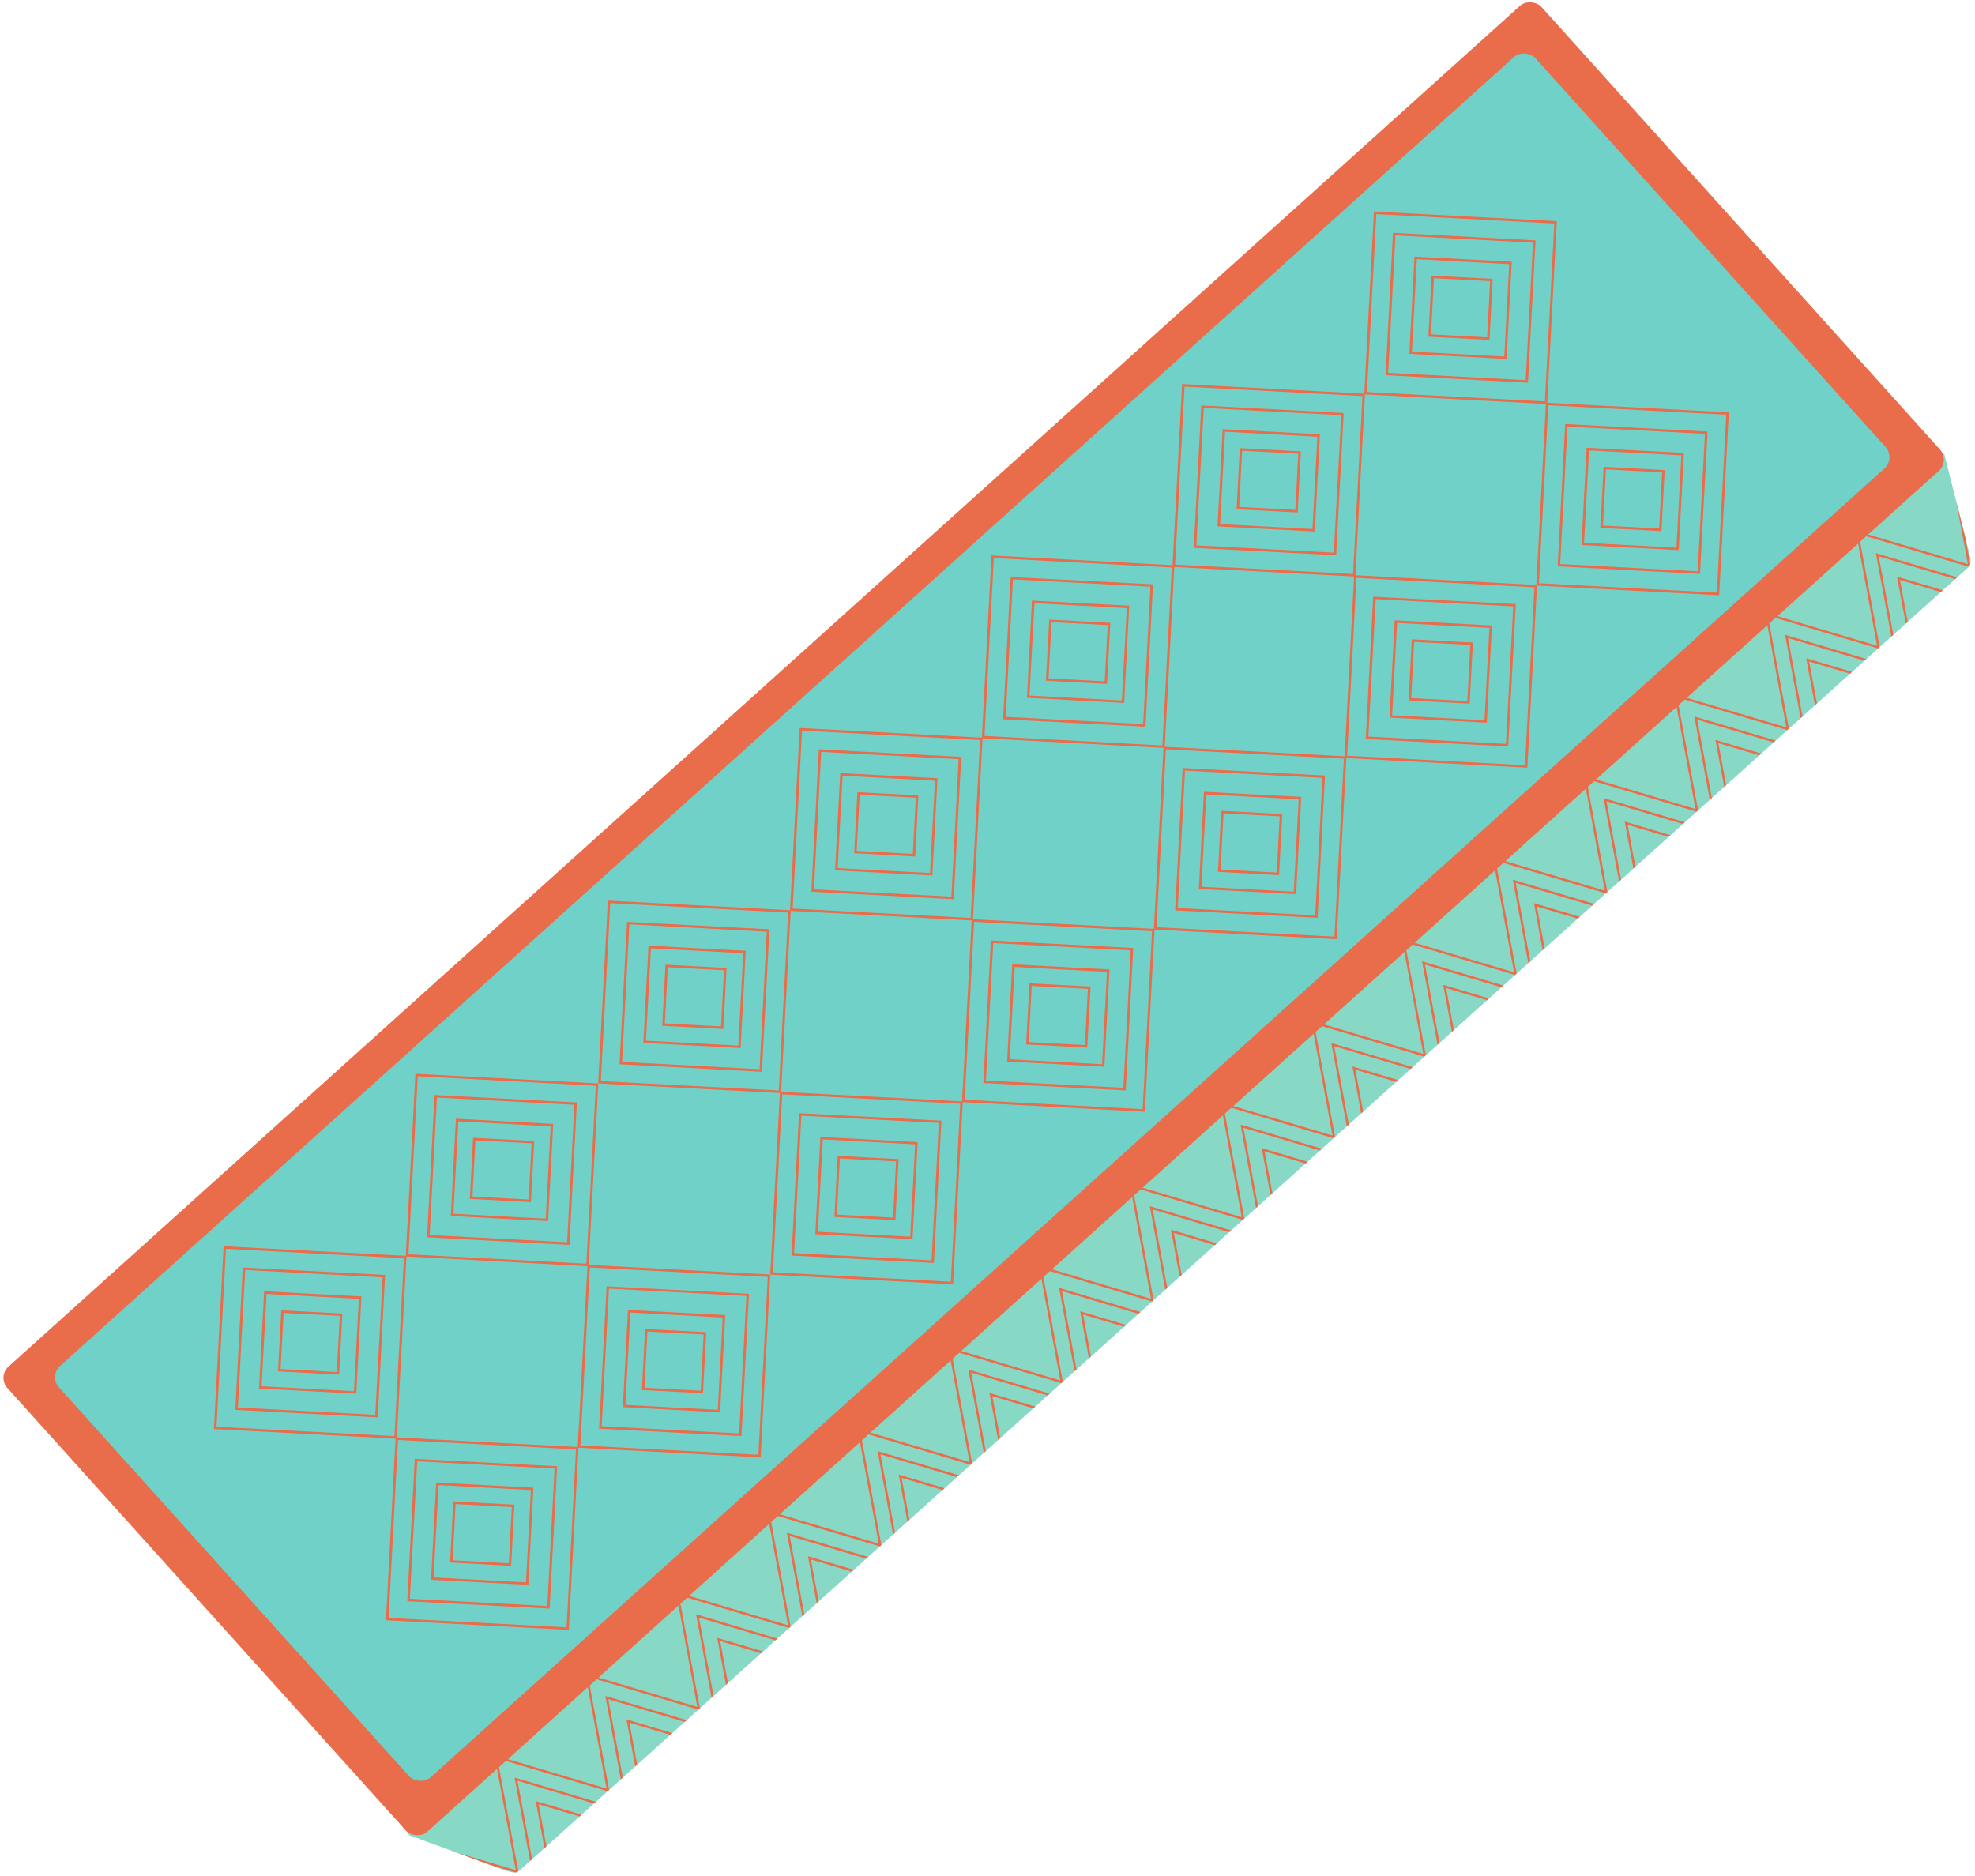<svg viewBox="0 0 800 760" xmlns="http://www.w3.org/2000/svg" xmlns:xlink="http://www.w3.org/1999/xlink"><clipPath id="a"><path d="m796.77 230.3-586 527.19a5.65 5.65 0 0 1 -8-.42l-36.91-13.56a5.65 5.65 0 0 1 .42-8l613.34-551.75a5.65 5.65 0 0 1 8 .42l9.6 38.14a5.66 5.66 0 0 1 -.45 7.98z"/></clipPath><path d="m796.77 230.3-586 527.19c-1.75 1.51-2.65 1.5-8-.42l-36.91-13.56a5.65 5.65 0 0 1 .42-8l613.34-551.75a5.65 5.65 0 0 1 8 .42l9.6 38.14c.97 3.84 1.87 5.89-.45 7.98z" fill="#87d8c5"/><g clip-path="url(#a)" fill="#e96d4b"><path d="m687.99 329.07-45.41-13.51 8.65 46.58-45.41-13.51 8.65 46.58-45.42-13.51 8.65 46.58-45.41-13.51 8.65 46.58-45.41-13.51 8.65 46.58-45.41-13.51 8.65 46.58-45.41-13.52 8.65 46.58-45.41-13.51 8.65 46.58-45.4-13.51 8.65 46.58-45.41-13.52 8.65 46.58-45.41-13.51 8.66 46.58-45.41-13.52 8.65 46.59-45.41-13.52 8.65 46.58-46.13-13.72.26-.89 44.69 13.3-8.65-46.58 45.41 13.52-8.65-46.58 45.41 13.51-8.65-46.58 45.41 13.51-8.66-46.58 45.41 13.52-8.65-46.58 45.41 13.51-8.66-46.58 45.42 13.52-8.66-46.59 45.42 13.52-8.66-46.58 45.41 13.51-8.65-46.58 45.42 13.51-8.65-46.58 45.41 13.51-8.65-46.58 45.41 13.51-8.65-46.58 45.41 13.51-8.65-46.58 45.41 13.51-8.65-46.58 45.42 13.51-8.65-46.59 45.41 13.52-8.65-46.59 45.42 13.51-8.51-45.85.91-.17 8.78 47.32-45.42-13.5 8.65 46.58-45.42-13.51 8.65 46.59-45.41-13.51z"/><path d="m696.14 338.13-45.41-13.51 8.65 46.58-45.41-13.51 8.65 46.58-45.41-13.51 8.65 46.58-45.41-13.51 8.65 46.58-45.42-13.51 8.65 46.58-45.41-13.51 8.65 46.58-45.4-13.51 8.65 46.58-45.42-13.52 8.66 46.59-45.41-13.52 8.65 46.58-45.41-13.51 8.66 46.58-45.42-13.52 8.66 46.58-45.41-13.51 8.65 46.58-45.41-13.52 8.65 46.59-46.13-13.73.26-.88 44.69 13.3-8.65-46.58 45.41 13.51-8.65-46.58 45.41 13.51-8.65-46.58 45.41 13.52-8.66-46.58 45.41 13.51-8.65-46.58 45.41 13.52-8.65-46.58 45.41 13.51-8.65-46.58 45.41 13.51-8.65-46.58 45.41 13.52-8.65-46.59 45.41 13.51-8.65-46.58 45.41 13.52-8.65-46.59 45.41 13.51-8.65-46.58 45.42 13.51-8.66-46.58 45.41 13.51-8.65-46.58 45.42 13.51-8.65-46.58 45.41 13.51-8.64-46.59 45.41 13.51-8.5-45.85.9-.17 8.78 47.33-45.42-13.51 8.65 46.59-45.41-13.51 8.64 46.58-45.41-13.51z"/><path d="m704.7 347.65-45.41-13.51 8.65 46.58-45.41-13.51 8.65 46.58-45.41-13.51 8.65 46.58-45.41-13.51 8.65 46.58-45.42-13.51 8.65 46.58-45.41-13.51 8.66 46.58-45.41-13.52 8.65 46.58-45.41-13.51 8.65 46.58-45.41-13.51 8.65 46.58-45.41-13.52 8.66 46.58-45.41-13.51 8.65 46.58-45.41-13.52 8.65 46.59-45.41-13.52 8.65 46.58-46.13-13.73.27-.88 44.69 13.31-8.66-46.59 45.41 13.52-8.65-46.58 45.41 13.51-8.65-46.58 45.41 13.51-8.65-46.58 45.41 13.52-8.66-46.58 45.41 13.51-8.65-46.58 45.41 13.52-8.65-46.59 45.41 13.52-8.65-46.58 45.41 13.51-8.65-46.58 45.41 13.51-8.65-46.58 45.41 13.51-8.65-46.58 45.41 13.51-8.65-46.58 45.42 13.51-8.66-46.58 45.41 13.51-8.64-46.58 45.41 13.51-8.65-46.59 45.42 13.51-8.65-46.58 45.42 13.51-8.51-45.85.9-.17 8.78 47.33-45.41-13.51 8.64 46.58-45.41-13.51 8.65 46.59-45.42-13.51z"/></g><rect fill="#e96d4b" height="253.58" rx="6.15" transform="matrix(.743 -.669 .669 .743 -147.88 359.39)" width="836.33" x="-23.67" y="245.65"/><rect fill="#70d1c8" height="224.32" rx="6.15" transform="matrix(.743 -.669 .669 .743 -147.61 358.85)" width="804.91" x="-8.52" y="259.66"/><g fill="#e96d4b"><path d="m230.41 660.31-74.08-3.92 3.92-74.08 74.08 3.92zm-73-4.86 72.09 3.81 3.81-72.08-72.09-3.82z"/><path d="m222.64 651.68-57.67-3 3.03-57.68 57.68 3zm-56.62-4 55.68 2.94 2.94-55.68-55.64-2.94z"/><path d="m214 642.05-39.41-2.05 2.08-39.4 39.4 2.08zm-38.35-3 37.4 2 2-37.4-37.4-2z"/><path d="m207.05 634.34-24.75-1.34 1.31-24.75 24.75 1.31zm-23.7-2.25 22.75 1.2 1.21-22.75-22.76-1.21z"/><path d="m160.73 582.85-74.08-3.91 3.92-74.08 74.08 3.91zm-73.03-4.85 72.09 3.81 3.81-72.08-72.08-3.81z"/><path d="m153 574.22-57.68-3.05 3-57.68 57.67 3zm-56.63-4 55.63 2.95 3-55.68-55.68-3z"/><path d="m144.31 564.6-39.4-2.08 2.09-39.41 39.4 2.09zm-38.35-3 37.41 2 2-37.41-37.4-2z"/><path d="m137.37 556.89-24.75-1.31 1.31-24.75 24.75 1.31zm-23.7-2.26 22.76 1.2 1.2-22.75-22.75-1.2z"/><path d="m308.11 590.41-74.11-3.92 4-74.08 74 3.92zm-73-4.86 72.09 3.81 3.8-72.08-72.09-3.81z"/><path d="m300.35 581.78-57.68-3 3.05-57.68 57.67 3.05zm-56.63-4 55.68 2.94 2.94-55.72-55.68-2.94z"/><path d="m291.69 572.15-39.4-2.08 2.08-39.4 39.4 2.08zm-38.35-3 37.4 2 2-37.4-37.4-2z"/><path d="m284.75 564.44-24.75-1.31 1.31-24.75 24.75 1.31zm-23.7-2.25 22.76 1.2 1.2-22.75-22.75-1.21z"/><path d="m238.44 513-74.08-4 3.91-74 74.08 3.92zm-73-4.87 72.08 3.81 3.81-72.08-72.11-3.86z"/><path d="m230.67 504.32-57.67-3.05 3-57.68 57.68 3.05zm-56.63-4 55.68 2.94 2.95-55.68-55.67-2.94z"/><path d="m222 494.7-39.4-2.08 2.08-39.41 39.41 2.09zm-38.35-3 37.41 2 2-37.41-37.4-2z"/><path d="m215.07 487-24.75-1.31 1.31-24.75 24.75 1.31zm-23.69-2.26 22.75 1.2 1.2-22.75-22.75-1.19z"/><path d="m386.06 520.29-74.06-3.92 3.92-74.08 74.08 3.92zm-73-4.86 72.09 3.81 3.81-72.09-72.09-3.81z"/><path d="m378.29 511.65-57.67-3 3.05-57.68 57.67 3.03zm-56.62-4 55.68 2.94 2.94-55.68-55.68-2.91z"/><path d="m369.64 502-39.4-2 2.08-39.4 39.4 2.08zm-38.35-3 37.4 2 2-37.4-37.4-2z"/><path d="m362.7 494.32-24.7-1.32 1.31-24.75 24.69 1.32zm-23.7-2.25 22.76 1.2 1.2-22.75-22.75-1.21z"/><path d="m316.38 442.83-74.08-3.91 3.92-74.08 74.08 3.91zm-73-4.86 72.08 3.81 3.81-72.08-72.08-3.81z"/><path d="m308.62 434.2-57.68-3.05 3.06-57.68 57.68 3zm-56.63-4 55.68 2.95 2.94-55.68-55.68-3z"/><path d="m300 424.58-39.4-2.09 2.08-39.4 39.4 2.09zm-38.35-3 37.41 2 2-37.41-37.4-2z"/><path d="m293 416.86-24.75-1.3 1.31-24.75 24.75 1.31zm-23.69-2.25 22.75 1.2 1.2-22.75-22.75-1.2z"/><path d="m463.76 450.39-74.08-3.92 3.92-74.08 74.08 3.92zm-73-4.86 72.08 3.81 3.81-72.08-72.08-3.82z"/><path d="m456 441.75-57.68-3 3.05-57.75 57.68 3.05zm-56.63-4 55.68 2.94 2.95-55.69-55.68-2.94z"/><path d="m447.34 432.13-39.4-2.08 2.08-39.4 39.4 2.08zm-38.35-3 37.41 2 2-37.4-37.4-2z"/><path d="m440.4 424.42-24.75-1.31 1.35-24.75 24.75 1.31zm-23.7-2.25 22.76 1.2 1.2-22.75-22.75-1.21z"/><path d="m394.09 372.93-74.09-3.93 3.91-74.08 74.09 3.93zm-73-4.86 72.08 3.81 3.83-72.08-72.13-3.8z"/><path d="m386.32 364.3-57.68-3.05 3.05-57.68 57.68 3.05zm-56.63-4 55.68 2.95 2.95-55.68-55.68-2.95z"/><path d="m377.66 354.68-39.4-2.08 2.09-39.41 39.4 2.09zm-38.35-3 37.41 2 2-37.41-37.41-2z"/><path d="m370.73 347-24.73-1.34 1.3-24.75 24.7 1.31zm-23.73-2.29 22.75 1.2 1.2-22.75-22.72-1.16z"/><path d="m541.46 380.49-74.08-3.91 3.92-74.08 74.08 3.91zm-73-4.86 72.09 3.81 3.81-72.08-72.09-3.81z"/><path d="m533.7 371.86-57.7-3.05 3.05-57.68 57.67 3.05zm-56.63-4 55.68 2.95 2.94-55.68-55.69-2.95z"/><path d="m525 362.24-39.4-2.09 2.08-39.4 39.4 2.09zm-38.35-3 37.4 2 2-37.41-37.4-2z"/><path d="m518.1 354.52-24.75-1.3 1.31-24.75 24.75 1.3zm-23.7-2.25 22.76 1.2 1.2-22.75-22.75-1.2z"/><path d="m471.79 303-74.08-3.92 3.91-74.08 74.08 4zm-73-4.86 72.05 3.86 3.81-72.09-72.08-3.81z"/><path d="m464 294.4-57.68-3 3.05-57.67 57.68 3zm-56.63-4 55.68 2.94 2.95-55.67-55.68-2.94z"/><path d="m455.36 284.78-39.36-2.08 2-39.4 39.41 2.08zm-38.35-3 37.41 2 2-37.4-37.4-2z"/><path d="m448.42 277.07-24.75-1.31 1.33-24.76 24.75 1.31zm-23.69-2.26 22.75 1.19 1.2-22.76-22.75-1.2z"/><path d="m618.68 311-74.08-3.91 3.91-74.09 74.08 4zm-73-4.86 72.05 3.86 3.81-72.08-72.08-3.81z"/><path d="m610.91 302.4-57.68-3 3-57.68 57.77 3zm-56.63-4 55.72 2.95 2.95-55.68-55.69-2.95z"/><path d="m602.25 292.78-39.4-2.08 2.08-39.41 39.41 2.09zm-38.35-3 37.41 2 2-37.41-37.4-2z"/><path d="m595.31 285.07-24.75-1.31 1.31-24.76 24.75 1.31zm-23.69-2.26 22.75 1.2 1.2-22.75-22.75-1.2z"/><path d="m549 233.58-74.08-3.92 3.91-74.08 74.08 3.92zm-73-4.86 72.08 3.81 3.81-72.09-72.08-3.81z"/><path d="m541.23 224.94-57.68-3 3.05-57.68 57.68 3.05zm-56.63-4 55.68 2.94 3-55.68-55.68-2.94z"/><path d="m532.58 215.32-39.41-2.08 2.09-39.4 39.4 2.08zm-38.35-3 37.4 2 2-37.4-37.41-2z"/><path d="m525.64 207.61-24.75-1.31 1.31-24.75 24.74 1.31zm-23.7-2.25 22.75 1.2 1.2-22.75-22.75-1.21z"/><path d="m696.37 241.14-74.08-3.92 3.92-74.08 74.08 3.92zm-73-4.86 72.08 3.81 3.79-72.09-72.08-3.81z"/><path d="m688.61 232.5-57.68-3.05 3.07-57.67 57.68 3.05zm-56.63-4 55.68 2.94 2.94-55.68-55.68-2.94z"/><path d="m680 222.88-39.4-2.08 2.08-39.4 39.4 2.08zm-38.35-3 37.41 2 2-37.4-37.4-2z"/><path d="m673 215.17-24.75-1.31 1.31-24.75 24.75 1.31zm-23.7-2.26 22.76 1.21 1.2-22.75-22.75-1.21z"/><path d="m626.7 163.68-74.08-3.91 3.91-74.08 74.08 3.91zm-73-4.86 72.08 3.81 3.81-72.08-72.08-3.81z"/><path d="m618.93 155.05-57.68-3.05 3-57.68 57.75 3.05zm-56.63-4 55.7 2.95 2.95-55.68-55.68-2.95z"/><path d="m610.27 145.43-39.4-2.09 2.09-39.4 39.4 2.09zm-38.35-3 37.41 2 2-37.41-37.41-2z"/><path d="m603.34 137.71-24.75-1.31 1.3-24.74 24.75 1.3zm-23.7-2.25 22.75 1.2 1.2-22.75-22.75-1.2z"/></g></svg>